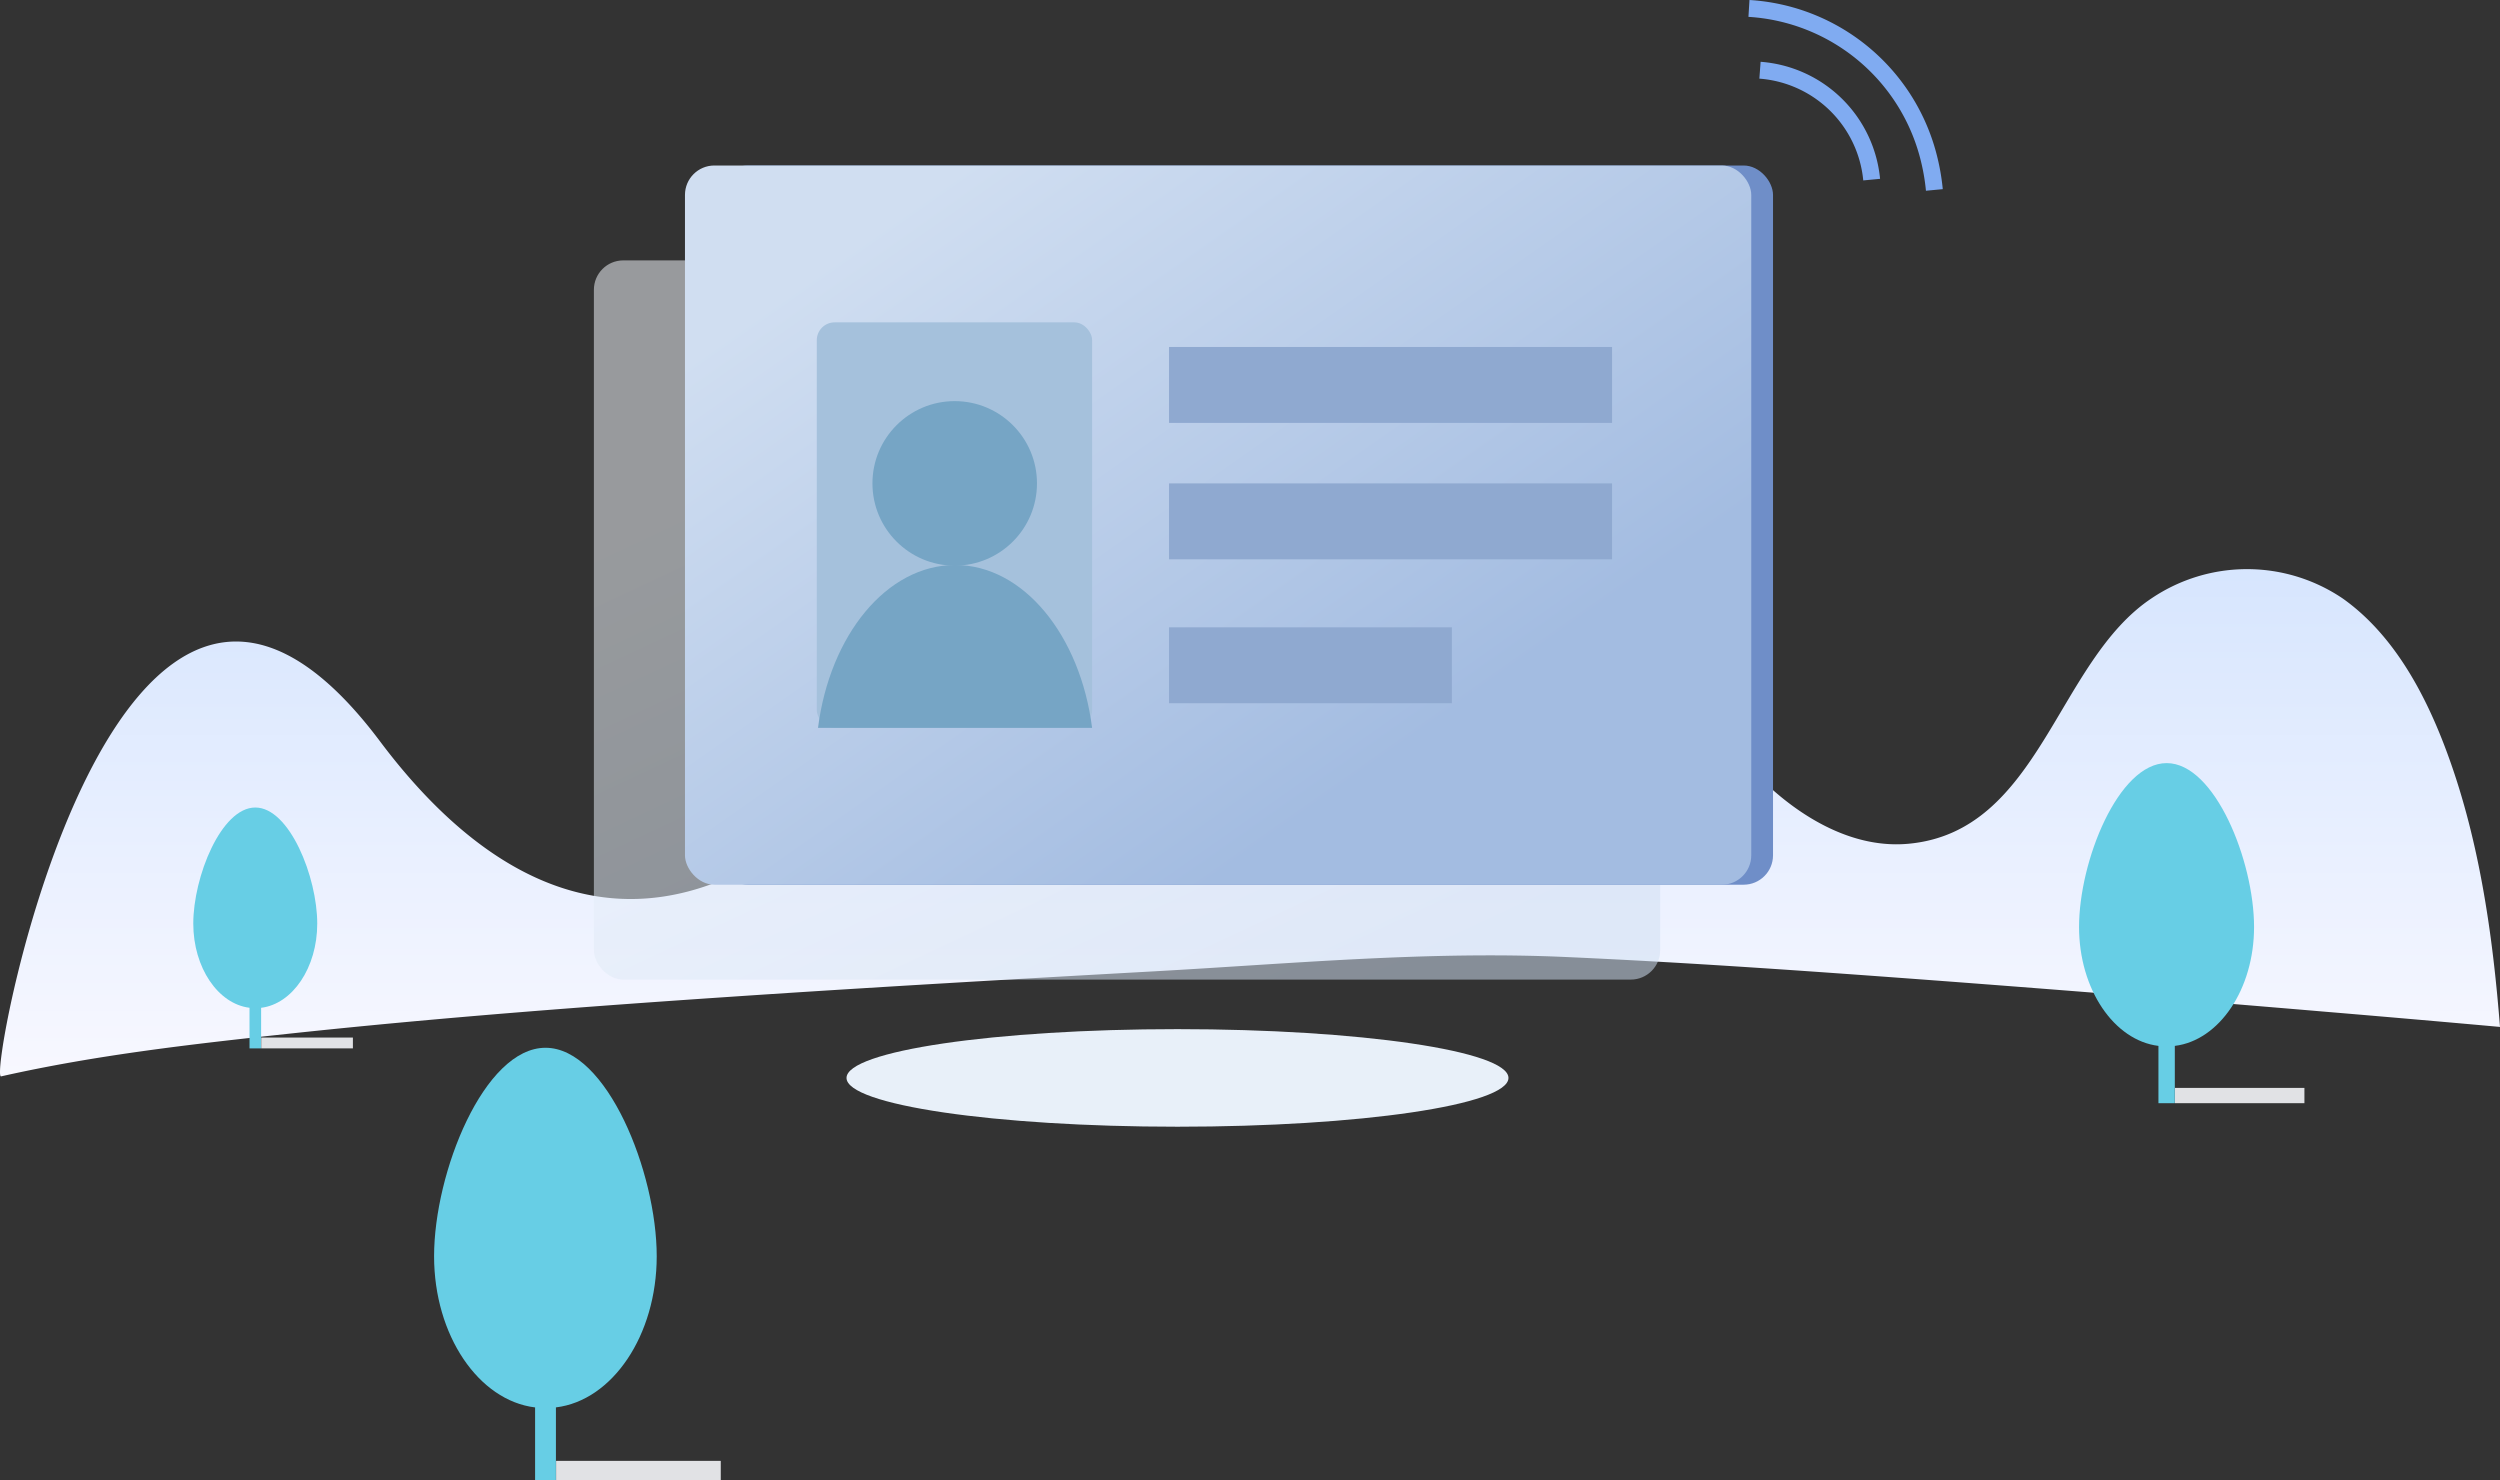<svg xmlns="http://www.w3.org/2000/svg" xmlns:xlink="http://www.w3.org/1999/xlink" width="296.021" height="175.282" viewBox="0 0 296.021 175.282"><rect x="0" y="0" width="296.021" height="175.282" fill="#333333" stroke="none"/><defs><linearGradient id="a" x1="0.5" x2="0.5" y2="1" gradientUnits="objectBoundingBox"><stop offset="0" stop-color="#cbdffe"/><stop offset="1" stop-color="#f8f8ff"/><stop offset="1" stop-color="#f1f1f2"/></linearGradient><linearGradient id="b" x1="0.814" y1="0.949" x2="0.293" y2="0.204" gradientUnits="objectBoundingBox"><stop offset="0.002" stop-color="#d0def1"/><stop offset="1" stop-color="#f1f6fb"/></linearGradient><linearGradient id="c" x1="0.127" y1="0.144" x2="0.746" y2="0.735" gradientUnits="objectBoundingBox"><stop offset="0" stop-color="#d0def1"/><stop offset="1" stop-color="#a3bce1"/></linearGradient></defs><g transform="translate(-926 -87.002)"><g transform="translate(926 88)"><g transform="translate(0 -16)"><ellipse cx="39.19" cy="5.777" rx="39.19" ry="5.777" transform="translate(100.235 136.861)" fill="#e8f0f9"/><path d="M100.562,384.075c-1.708.386,13.656-81.29,44.871-39.669,7.243,9.656,17.577,19.034,30.429,18.656,8.345-.245,15.965-4.552,22.062-10,7.89-7.047,12.933-16.581,20.808-23.7a62.089,62.089,0,0,1,18.939-12.059c20.59-8,40.943,1.168,56.272,15.4a131.089,131.089,0,0,1,12.117,13c4.832,5.891,12.337,11.566,20.349,10.827,15.635-1.44,17.5-21.594,28.832-29.09a20.207,20.207,0,0,1,22.612.062c5.829,4.142,9.5,10.834,12.007,17.374,4.063,10.6,5.706,22.086,6.593,33.342q-10.234-.922-20.476-1.781-22.531-1.914-45.079-3.621c-15.055-1.125-30.122-2.21-45.205-2.882-16.208-.721-32.374.8-48.553,1.7-16.535.922-33.069,1.862-49.593,2.974-17.539,1.18-35.077,2.506-52.557,4.377C123.481,380.217,111.868,381.52,100.562,384.075Z" transform="translate(-100.433 -241.62)" fill="url(#a)"/><g transform="translate(70.322 20)"><g transform="translate(0 14.599)"><rect width="126.257" height="85.159" rx="3.479" transform="translate(0 11.236)" opacity="0.53" fill="url(#b)"/><rect width="124.869" height="85.159" rx="3.479" transform="translate(14.749)" fill="#6f8ec8"/><rect width="126.257" height="85.159" rx="3.479" transform="translate(10.784)" fill="url(#c)"/></g><g transform="translate(136.769 -4)"><path d="M361.176,228.385A14.359,14.359,0,0,1,374.4,241.34" transform="translate(-359.87 -221.069)" fill="none" stroke="#80abf1" stroke-linejoin="bevel" stroke-width="2"/><path d="M359.46,218.77a23.425,23.425,0,0,1,21.375,18.022,25.046,25.046,0,0,1,.578,3.471" transform="translate(-359.46 -218.77)" fill="none" stroke="#80abf1" stroke-miterlimit="10" stroke-width="2"/></g><g transform="translate(26.393 33.172)"><rect width="32.602" height="48.013" rx="2.113" fill="#a5c1dc"/><g transform="translate(0.144 9.326)"><path d="M252.3,319.408H219.845c1.4-10.955,8.108-19.259,16.217-19.284h.024C244.17,300.124,250.907,308.453,252.3,319.408Z" transform="translate(-219.845 -280.72)" fill="#76a5c5"/><ellipse cx="9.741" cy="9.741" rx="9.741" ry="9.741" transform="translate(6.446)" fill="#76a5c5"/></g></g><g transform="translate(68.102 36.087)"><rect width="52.459" height="8.99" fill="#8fa9d0"/><rect width="52.459" height="8.99" transform="translate(0 16.153)" fill="#8fa9d0"/><rect width="33.491" height="8.99" transform="translate(0 33.194)" fill="#8fa9d0"/></g></g></g><g transform="translate(246.174 89.36)"><path d="M427.887,416.083c0,7.368-4.129,13.436-9.384,14.076v6.786h-1.939v-6.786c-5.254-.64-9.4-6.708-9.4-14.076,0-7.793,4.654-19.408,10.373-19.408S427.887,408.289,427.887,416.083Z" transform="translate(-407.161 -396.675)" fill="#67cee5"/><rect width="15.329" height="1.81" transform="translate(11.36 38.459)" fill="#e1e2e5"/></g><g transform="translate(22.887 94.622)"><path d="M136.879,417.135c0,5.217-2.924,9.515-6.645,9.968v4.806h-1.374V427.1c-3.72-.453-6.659-4.751-6.659-9.968,0-5.52,3.295-13.744,7.345-13.744S136.879,411.615,136.879,417.135Z" transform="translate(-122.202 -403.391)" fill="#67cee5"/><rect width="10.855" height="1.282" transform="translate(8.044 27.235)" fill="#e1e2e5"/></g><g transform="translate(51.399 123.064)"><path d="M269.18,483.517c0,9.371-5.252,17.09-11.935,17.9v8.631h-2.466V501.42c-6.683-.813-11.961-8.532-11.961-17.9,0-9.914,5.918-24.686,13.194-24.686S269.18,473.6,269.18,483.517Z" transform="translate(-242.818 -458.831)" fill="#67cee5"/><rect width="19.497" height="2.303" transform="translate(14.448 48.918)" fill="#e1e2e5"/></g></g></g></svg>